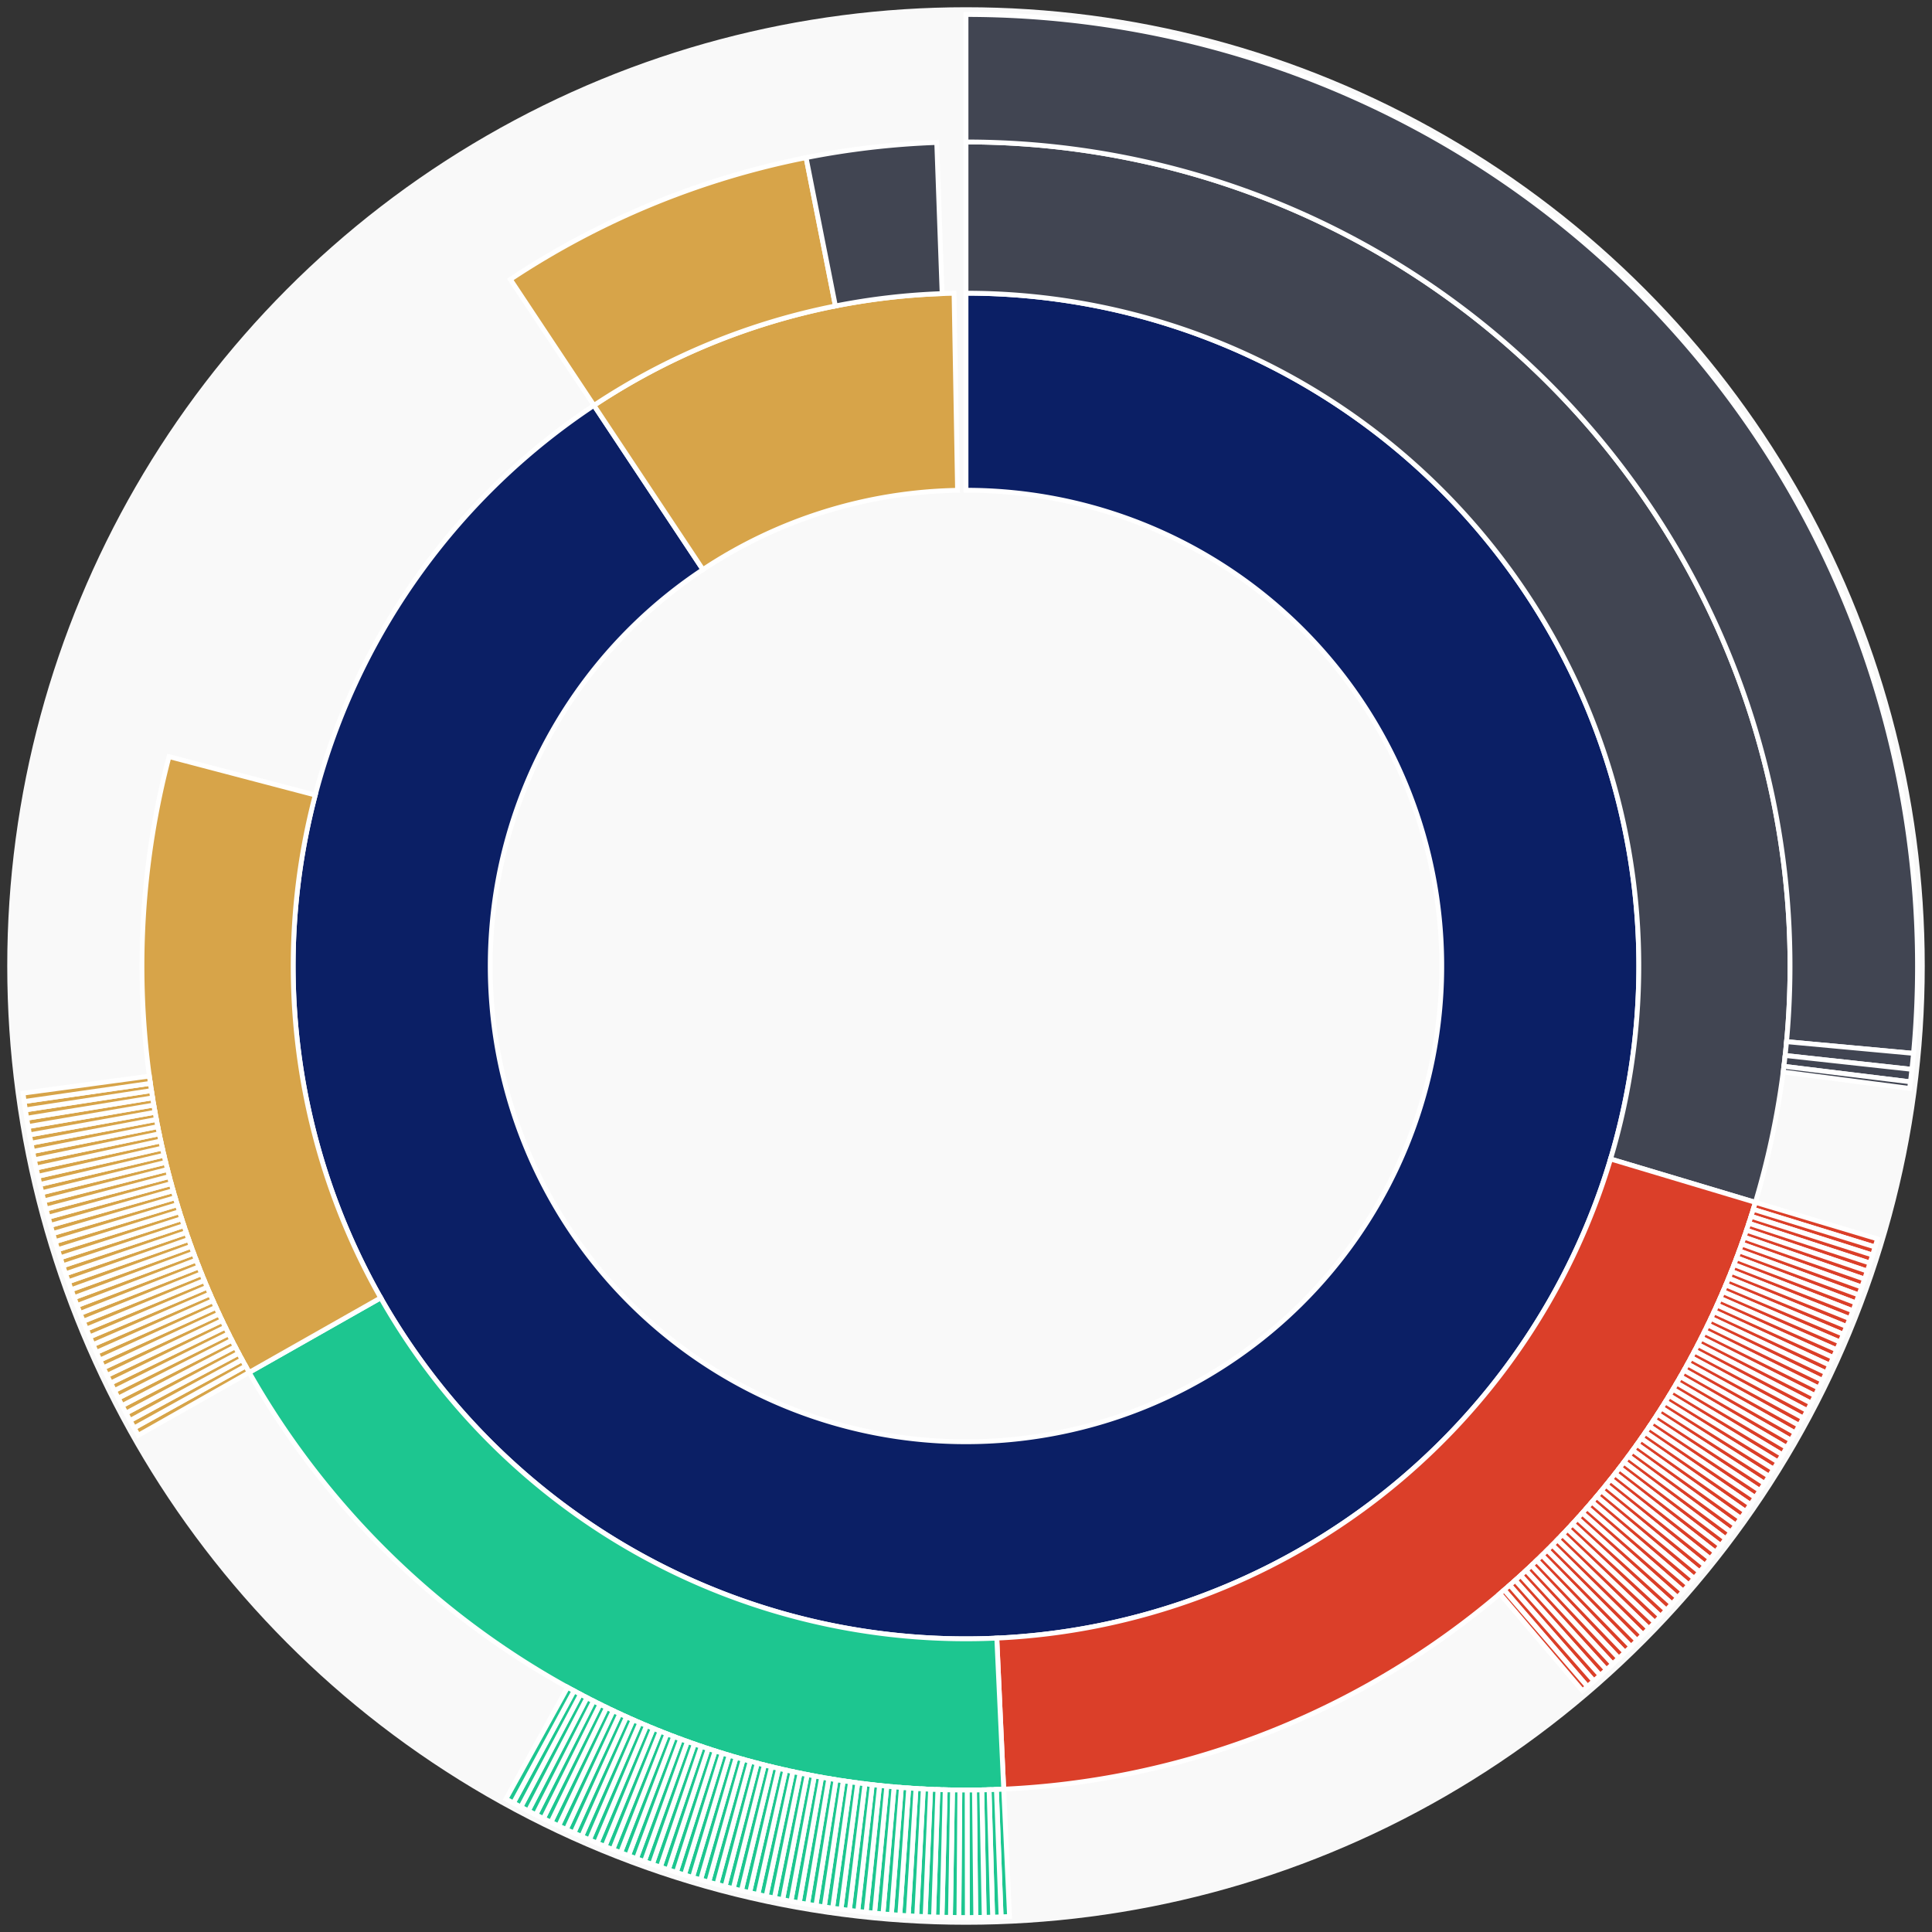 <svg xmlns="http://www.w3.org/2000/svg" width="400" height="400" id="block-7824914"><rect width="100%" height="100%" fill="#333333" stroke="none"/><g id="burst-container" transform="translate(200,200)"><circle r="197" style="fill: #f9f9f9; stroke: #f9f9f9; stroke-width: 3; opacity: 1;" id="circle-base"></circle><path display="none" d="M6.031385485800715e-15,-98.5A98.5,98.5,0,1,1,-6.031385485800715e-15,98.5A98.5,98.5,0,1,1,6.031385485800715e-15,-98.5Z" fill-rule="evenodd" id="p-type-root" style="stroke: #fff; opacity: 1;"></path><path d="M8.529667153919608e-15,-139.3A139.3,139.3,0,1,1,-77.028,-116.066L-54.467,-82.071A98.5,98.5,0,1,0,6.031385485800715e-15,-98.5Z" fill-rule="evenodd" style="fill: #0B1F65; stroke: #fff; opacity: 1;" id="p-type-data"></path><path d="M-77.028,-116.066A139.3,139.3,0,0,1,-2.473,-139.278L-1.749,-98.484A98.5,98.5,0,0,0,-54.467,-82.071Z" fill-rule="evenodd" style="fill: #D7A449; stroke: #fff; opacity: 1;" id="p-type-value"></path><path d="M1.0446666101440332e-14,-170.607A170.607,170.607,0,0,1,163.438,48.935L133.447,39.955A139.3,139.3,0,0,0,8.529667153919608e-15,-139.3Z" fill-rule="evenodd" style="fill: #414552; stroke: #fff; opacity: 1;" id="p-type-ether"></path><path d="M163.438,48.935A170.607,170.607,0,0,1,7.808,170.428L6.375,139.154A139.3,139.3,0,0,0,133.447,39.955Z" fill-rule="evenodd" style="fill: #DB3F29; stroke: #fff; opacity: 1;" id="p-type-functions"></path><path d="M7.808,170.428A170.607,170.607,0,0,1,-148.413,84.144L-121.179,68.703A139.3,139.3,0,0,0,6.375,139.154Z" fill-rule="evenodd" style="fill: #1DC690; stroke: #fff; opacity: 1;" id="p-type-logs"></path><path d="M-148.413,84.144A170.607,170.607,0,0,1,-165.007,-43.353L-134.728,-35.398A139.3,139.3,0,0,0,-121.179,68.703Z" fill-rule="evenodd" style="fill: #D7A449; stroke: #fff; opacity: 1;" id="p-type-tokenTransfers"></path><path d="M-94.339,-142.151A170.607,170.607,0,0,1,-33.109,-167.364L-27.033,-136.652A139.3,139.3,0,0,0,-77.028,-116.066Z" fill-rule="evenodd" style="fill: #D7A449; stroke: #fff; opacity: 1;" id="p-type-tokenTransfers"></path><path d="M-33.109,-167.364A170.607,170.607,0,0,1,-6.057,-170.499L-4.945,-139.212A139.3,139.3,0,0,0,-27.033,-136.652Z" fill-rule="evenodd" style="fill: #414552; stroke: #fff; opacity: 1;" id="p-type-ether"></path><path d="M1.206277097160143e-14,-197A197,197,0,0,1,196.168,18.089L169.886,15.666A170.607,170.607,0,0,0,1.0446666101440332e-14,-170.607Z" fill-rule="evenodd" style="fill: #414552; stroke: #fff; opacity: 1;" id="p-type-ether"></path><path d="M196.168,18.089A197,197,0,0,1,195.835,21.396L169.598,18.529A170.607,170.607,0,0,0,169.886,15.666Z" fill-rule="evenodd" style="fill: #414552; stroke: #fff; opacity: 1;" id="p-type-ether"></path><path d="M195.835,21.396A197,197,0,0,1,195.535,23.984L169.338,20.771A170.607,170.607,0,0,0,169.598,18.529Z" fill-rule="evenodd" style="fill: #414552; stroke: #fff; opacity: 1;" id="p-type-ether"></path><path d="M195.535,23.984A197,197,0,0,1,195.363,25.342L169.19,21.947A170.607,170.607,0,0,0,169.338,20.771Z" fill-rule="evenodd" style="fill: #414552; stroke: #fff; opacity: 1;" id="p-type-ether"></path><path d="M188.722,56.505A197,197,0,0,1,188.213,58.178L162.998,50.384A170.607,170.607,0,0,0,163.438,48.935Z" fill-rule="evenodd" style="fill: #DB3F29; stroke: #fff; opacity: 1;" id="p-type-functions"></path><path d="M188.213,58.178A197,197,0,0,1,187.689,59.847L162.544,51.829A170.607,170.607,0,0,0,162.998,50.384Z" fill-rule="evenodd" style="fill: #DB3F29; stroke: #fff; opacity: 1;" id="p-type-functions"></path><path d="M187.689,59.847A197,197,0,0,1,187.151,61.511L162.077,53.27A170.607,170.607,0,0,0,162.544,51.829Z" fill-rule="evenodd" style="fill: #DB3F29; stroke: #fff; opacity: 1;" id="p-type-functions"></path><path d="M187.151,61.511A197,197,0,0,1,186.597,63.17L161.598,54.707A170.607,170.607,0,0,0,162.077,53.27Z" fill-rule="evenodd" style="fill: #DB3F29; stroke: #fff; opacity: 1;" id="p-type-functions"></path><path d="M186.597,63.17A197,197,0,0,1,186.029,64.824L161.106,56.139A170.607,170.607,0,0,0,161.598,54.707Z" fill-rule="evenodd" style="fill: #DB3F29; stroke: #fff; opacity: 1;" id="p-type-functions"></path><path d="M186.029,64.824A197,197,0,0,1,185.446,66.473L160.601,57.567A170.607,170.607,0,0,0,161.106,56.139Z" fill-rule="evenodd" style="fill: #DB3F29; stroke: #fff; opacity: 1;" id="p-type-functions"></path><path d="M185.446,66.473A197,197,0,0,1,184.849,68.116L160.084,58.991A170.607,170.607,0,0,0,160.601,57.567Z" fill-rule="evenodd" style="fill: #DB3F29; stroke: #fff; opacity: 1;" id="p-type-functions"></path><path d="M184.849,68.116A197,197,0,0,1,184.237,69.755L159.554,60.409A170.607,170.607,0,0,0,160.084,58.991Z" fill-rule="evenodd" style="fill: #DB3F29; stroke: #fff; opacity: 1;" id="p-type-functions"></path><path d="M184.237,69.755A197,197,0,0,1,183.611,71.387L159.011,61.823A170.607,170.607,0,0,0,159.554,60.409Z" fill-rule="evenodd" style="fill: #DB3F29; stroke: #fff; opacity: 1;" id="p-type-functions"></path><path d="M183.611,71.387A197,197,0,0,1,182.97,73.015L158.456,63.233A170.607,170.607,0,0,0,159.011,61.823Z" fill-rule="evenodd" style="fill: #DB3F29; stroke: #fff; opacity: 1;" id="p-type-functions"></path><path d="M182.97,73.015A197,197,0,0,1,182.314,74.636L157.889,64.637A170.607,170.607,0,0,0,158.456,63.233Z" fill-rule="evenodd" style="fill: #DB3F29; stroke: #fff; opacity: 1;" id="p-type-functions"></path><path d="M182.314,74.636A197,197,0,0,1,181.644,76.252L157.309,66.036A170.607,170.607,0,0,0,157.889,64.637Z" fill-rule="evenodd" style="fill: #DB3F29; stroke: #fff; opacity: 1;" id="p-type-functions"></path><path d="M181.644,76.252A197,197,0,0,1,180.96,77.861L156.716,67.43A170.607,170.607,0,0,0,157.309,66.036Z" fill-rule="evenodd" style="fill: #DB3F29; stroke: #fff; opacity: 1;" id="p-type-functions"></path><path d="M180.96,77.861A197,197,0,0,1,180.262,79.464L156.111,68.818A170.607,170.607,0,0,0,156.716,67.43Z" fill-rule="evenodd" style="fill: #DB3F29; stroke: #fff; opacity: 1;" id="p-type-functions"></path><path d="M180.262,79.464A197,197,0,0,1,179.549,81.062L155.494,70.201A170.607,170.607,0,0,0,156.111,68.818Z" fill-rule="evenodd" style="fill: #DB3F29; stroke: #fff; opacity: 1;" id="p-type-functions"></path><path d="M179.549,81.062A197,197,0,0,1,178.823,82.652L154.865,71.579A170.607,170.607,0,0,0,155.494,70.201Z" fill-rule="evenodd" style="fill: #DB3F29; stroke: #fff; opacity: 1;" id="p-type-functions"></path><path d="M178.823,82.652A197,197,0,0,1,178.082,84.237L154.224,72.951A170.607,170.607,0,0,0,154.865,71.579Z" fill-rule="evenodd" style="fill: #DB3F29; stroke: #fff; opacity: 1;" id="p-type-functions"></path><path d="M178.082,84.237A197,197,0,0,1,177.327,85.814L153.57,74.317A170.607,170.607,0,0,0,154.224,72.951Z" fill-rule="evenodd" style="fill: #DB3F29; stroke: #fff; opacity: 1;" id="p-type-functions"></path><path d="M177.327,85.814A197,197,0,0,1,176.558,87.385L152.904,75.678A170.607,170.607,0,0,0,153.57,74.317Z" fill-rule="evenodd" style="fill: #DB3F29; stroke: #fff; opacity: 1;" id="p-type-functions"></path><path d="M176.558,87.385A197,197,0,0,1,175.776,88.949L152.226,77.032A170.607,170.607,0,0,0,152.904,75.678Z" fill-rule="evenodd" style="fill: #DB3F29; stroke: #fff; opacity: 1;" id="p-type-functions"></path><path d="M175.776,88.949A197,197,0,0,1,174.979,90.506L151.536,78.38A170.607,170.607,0,0,0,152.226,77.032Z" fill-rule="evenodd" style="fill: #DB3F29; stroke: #fff; opacity: 1;" id="p-type-functions"></path><path d="M174.979,90.506A197,197,0,0,1,174.169,92.056L150.835,79.722A170.607,170.607,0,0,0,151.536,78.38Z" fill-rule="evenodd" style="fill: #DB3F29; stroke: #fff; opacity: 1;" id="p-type-functions"></path><path d="M174.169,92.056A197,197,0,0,1,173.345,93.598L150.121,81.058A170.607,170.607,0,0,0,150.835,79.722Z" fill-rule="evenodd" style="fill: #DB3F29; stroke: #fff; opacity: 1;" id="p-type-functions"></path><path d="M173.345,93.598A197,197,0,0,1,172.507,95.133L149.395,82.388A170.607,170.607,0,0,0,150.121,81.058Z" fill-rule="evenodd" style="fill: #DB3F29; stroke: #fff; opacity: 1;" id="p-type-functions"></path><path d="M172.507,95.133A197,197,0,0,1,171.656,96.661L148.658,83.711A170.607,170.607,0,0,0,149.395,82.388Z" fill-rule="evenodd" style="fill: #DB3F29; stroke: #fff; opacity: 1;" id="p-type-functions"></path><path d="M171.656,96.661A197,197,0,0,1,170.791,98.181L147.909,85.027A170.607,170.607,0,0,0,148.658,83.711Z" fill-rule="evenodd" style="fill: #DB3F29; stroke: #fff; opacity: 1;" id="p-type-functions"></path><path d="M170.791,98.181A197,197,0,0,1,169.912,99.693L147.149,86.337A170.607,170.607,0,0,0,147.909,85.027Z" fill-rule="evenodd" style="fill: #DB3F29; stroke: #fff; opacity: 1;" id="p-type-functions"></path><path d="M169.912,99.693A197,197,0,0,1,169.021,101.198L146.376,87.64A170.607,170.607,0,0,0,147.149,86.337Z" fill-rule="evenodd" style="fill: #DB3F29; stroke: #fff; opacity: 1;" id="p-type-functions"></path><path d="M169.021,101.198A197,197,0,0,1,168.116,102.694L145.592,88.936A170.607,170.607,0,0,0,146.376,87.64Z" fill-rule="evenodd" style="fill: #DB3F29; stroke: #fff; opacity: 1;" id="p-type-functions"></path><path d="M168.116,102.694A197,197,0,0,1,167.197,104.183L144.797,90.225A170.607,170.607,0,0,0,145.592,88.936Z" fill-rule="evenodd" style="fill: #DB3F29; stroke: #fff; opacity: 1;" id="p-type-functions"></path><path d="M167.197,104.183A197,197,0,0,1,166.266,105.663L143.991,91.507A170.607,170.607,0,0,0,144.797,90.225Z" fill-rule="evenodd" style="fill: #DB3F29; stroke: #fff; opacity: 1;" id="p-type-functions"></path><path d="M166.266,105.663A197,197,0,0,1,165.321,107.135L143.173,92.781A170.607,170.607,0,0,0,143.991,91.507Z" fill-rule="evenodd" style="fill: #DB3F29; stroke: #fff; opacity: 1;" id="p-type-functions"></path><path d="M165.321,107.135A197,197,0,0,1,164.364,108.598L142.343,94.049A170.607,170.607,0,0,0,143.173,92.781Z" fill-rule="evenodd" style="fill: #DB3F29; stroke: #fff; opacity: 1;" id="p-type-functions"></path><path d="M164.364,108.598A197,197,0,0,1,163.393,110.053L141.503,95.309A170.607,170.607,0,0,0,142.343,94.049Z" fill-rule="evenodd" style="fill: #DB3F29; stroke: #fff; opacity: 1;" id="p-type-functions"></path><path d="M163.393,110.053A197,197,0,0,1,162.41,111.499L140.651,96.561A170.607,170.607,0,0,0,141.503,95.309Z" fill-rule="evenodd" style="fill: #DB3F29; stroke: #fff; opacity: 1;" id="p-type-functions"></path><path d="M162.41,111.499A197,197,0,0,1,161.414,112.936L139.788,97.806A170.607,170.607,0,0,0,140.651,96.561Z" fill-rule="evenodd" style="fill: #DB3F29; stroke: #fff; opacity: 1;" id="p-type-functions"></path><path d="M161.414,112.936A197,197,0,0,1,160.405,114.365L138.915,99.043A170.607,170.607,0,0,0,139.788,97.806Z" fill-rule="evenodd" style="fill: #DB3F29; stroke: #fff; opacity: 1;" id="p-type-functions"></path><path d="M160.405,114.365A197,197,0,0,1,159.383,115.784L138.03,100.272A170.607,170.607,0,0,0,138.915,99.043Z" fill-rule="evenodd" style="fill: #DB3F29; stroke: #fff; opacity: 1;" id="p-type-functions"></path><path d="M159.383,115.784A197,197,0,0,1,158.349,117.195L137.134,101.494A170.607,170.607,0,0,0,138.03,100.272Z" fill-rule="evenodd" style="fill: #DB3F29; stroke: #fff; opacity: 1;" id="p-type-functions"></path><path d="M158.349,117.195A197,197,0,0,1,157.302,118.596L136.228,102.707A170.607,170.607,0,0,0,137.134,101.494Z" fill-rule="evenodd" style="fill: #DB3F29; stroke: #fff; opacity: 1;" id="p-type-functions"></path><path d="M157.302,118.596A197,197,0,0,1,156.243,119.988L135.311,103.912A170.607,170.607,0,0,0,136.228,102.707Z" fill-rule="evenodd" style="fill: #DB3F29; stroke: #fff; opacity: 1;" id="p-type-functions"></path><path d="M156.243,119.988A197,197,0,0,1,155.172,121.37L134.383,105.109A170.607,170.607,0,0,0,135.311,103.912Z" fill-rule="evenodd" style="fill: #DB3F29; stroke: #fff; opacity: 1;" id="p-type-functions"></path><path d="M155.172,121.37A197,197,0,0,1,154.088,122.743L133.445,106.298A170.607,170.607,0,0,0,134.383,105.109Z" fill-rule="evenodd" style="fill: #DB3F29; stroke: #fff; opacity: 1;" id="p-type-functions"></path><path d="M154.088,122.743A197,197,0,0,1,152.993,124.106L132.496,107.479A170.607,170.607,0,0,0,133.445,106.298Z" fill-rule="evenodd" style="fill: #DB3F29; stroke: #fff; opacity: 1;" id="p-type-functions"></path><path d="M152.993,124.106A197,197,0,0,1,151.885,125.459L131.536,108.651A170.607,170.607,0,0,0,132.496,107.479Z" fill-rule="evenodd" style="fill: #DB3F29; stroke: #fff; opacity: 1;" id="p-type-functions"></path><path d="M151.885,125.459A197,197,0,0,1,150.765,126.802L130.567,109.814A170.607,170.607,0,0,0,131.536,108.651Z" fill-rule="evenodd" style="fill: #DB3F29; stroke: #fff; opacity: 1;" id="p-type-functions"></path><path d="M150.765,126.802A197,197,0,0,1,149.634,128.136L129.587,110.969A170.607,170.607,0,0,0,130.567,109.814Z" fill-rule="evenodd" style="fill: #DB3F29; stroke: #fff; opacity: 1;" id="p-type-functions"></path><path d="M149.634,128.136A197,197,0,0,1,148.49,129.459L128.596,112.115A170.607,170.607,0,0,0,129.587,110.969Z" fill-rule="evenodd" style="fill: #DB3F29; stroke: #fff; opacity: 1;" id="p-type-functions"></path><path d="M148.49,129.459A197,197,0,0,1,147.335,130.772L127.596,113.252A170.607,170.607,0,0,0,128.596,112.115Z" fill-rule="evenodd" style="fill: #DB3F29; stroke: #fff; opacity: 1;" id="p-type-functions"></path><path d="M147.335,130.772A197,197,0,0,1,146.168,132.075L126.586,114.38A170.607,170.607,0,0,0,127.596,113.252Z" fill-rule="evenodd" style="fill: #DB3F29; stroke: #fff; opacity: 1;" id="p-type-functions"></path><path d="M146.168,132.075A197,197,0,0,1,144.99,133.367L125.565,115.499A170.607,170.607,0,0,0,126.586,114.38Z" fill-rule="evenodd" style="fill: #DB3F29; stroke: #fff; opacity: 1;" id="p-type-functions"></path><path d="M144.99,133.367A197,197,0,0,1,143.801,134.649L124.535,116.61A170.607,170.607,0,0,0,125.565,115.499Z" fill-rule="evenodd" style="fill: #DB3F29; stroke: #fff; opacity: 1;" id="p-type-functions"></path><path d="M143.801,134.649A197,197,0,0,1,142.6,135.92L123.495,117.711A170.607,170.607,0,0,0,124.535,116.61Z" fill-rule="evenodd" style="fill: #DB3F29; stroke: #fff; opacity: 1;" id="p-type-functions"></path><path d="M142.6,135.92A197,197,0,0,1,141.387,137.181L122.445,118.802A170.607,170.607,0,0,0,123.495,117.711Z" fill-rule="evenodd" style="fill: #DB3F29; stroke: #fff; opacity: 1;" id="p-type-functions"></path><path d="M141.387,137.181A197,197,0,0,1,140.164,138.431L121.386,119.885A170.607,170.607,0,0,0,122.445,118.802Z" fill-rule="evenodd" style="fill: #DB3F29; stroke: #fff; opacity: 1;" id="p-type-functions"></path><path d="M140.164,138.431A197,197,0,0,1,138.93,139.67L120.316,120.957A170.607,170.607,0,0,0,121.386,119.885Z" fill-rule="evenodd" style="fill: #DB3F29; stroke: #fff; opacity: 1;" id="p-type-functions"></path><path d="M138.93,139.67A197,197,0,0,1,137.684,140.897L119.238,122.021A170.607,170.607,0,0,0,120.316,120.957Z" fill-rule="evenodd" style="fill: #DB3F29; stroke: #fff; opacity: 1;" id="p-type-functions"></path><path d="M137.684,140.897A197,197,0,0,1,136.428,142.114L118.15,123.074A170.607,170.607,0,0,0,119.238,122.021Z" fill-rule="evenodd" style="fill: #DB3F29; stroke: #fff; opacity: 1;" id="p-type-functions"></path><path d="M136.428,142.114A197,197,0,0,1,135.161,143.32L117.053,124.118A170.607,170.607,0,0,0,118.15,123.074Z" fill-rule="evenodd" style="fill: #DB3F29; stroke: #fff; opacity: 1;" id="p-type-functions"></path><path d="M135.161,143.32A197,197,0,0,1,133.883,144.514L115.946,125.153A170.607,170.607,0,0,0,117.053,124.118Z" fill-rule="evenodd" style="fill: #DB3F29; stroke: #fff; opacity: 1;" id="p-type-functions"></path><path d="M133.883,144.514A197,197,0,0,1,132.595,145.697L114.831,126.177A170.607,170.607,0,0,0,115.946,125.153Z" fill-rule="evenodd" style="fill: #DB3F29; stroke: #fff; opacity: 1;" id="p-type-functions"></path><path d="M132.595,145.697A197,197,0,0,1,131.296,146.868L113.706,127.191A170.607,170.607,0,0,0,114.831,126.177Z" fill-rule="evenodd" style="fill: #DB3F29; stroke: #fff; opacity: 1;" id="p-type-functions"></path><path d="M131.296,146.868A197,197,0,0,1,129.988,148.028L112.572,128.196A170.607,170.607,0,0,0,113.706,127.191Z" fill-rule="evenodd" style="fill: #DB3F29; stroke: #fff; opacity: 1;" id="p-type-functions"></path><path d="M129.988,148.028A197,197,0,0,1,128.668,149.176L111.43,129.19A170.607,170.607,0,0,0,112.572,128.196Z" fill-rule="evenodd" style="fill: #DB3F29; stroke: #fff; opacity: 1;" id="p-type-functions"></path><path d="M128.668,149.176A197,197,0,0,1,127.629,150.066L110.53,129.961A170.607,170.607,0,0,0,111.43,129.19Z" fill-rule="evenodd" style="fill: #DB3F29; stroke: #fff; opacity: 1;" id="p-type-functions"></path><path d="M9.016,196.794A197,197,0,0,1,7.268,196.866L6.294,170.491A170.607,170.607,0,0,0,7.808,170.428Z" fill-rule="evenodd" style="fill: #1DC690; stroke: #fff; opacity: 1;" id="p-type-logs"></path><path d="M7.268,196.866A197,197,0,0,1,5.52,196.923L4.781,170.54A170.607,170.607,0,0,0,6.294,170.491Z" fill-rule="evenodd" style="fill: #1DC690; stroke: #fff; opacity: 1;" id="p-type-logs"></path><path d="M5.52,196.923A197,197,0,0,1,3.772,196.964L3.267,170.576A170.607,170.607,0,0,0,4.781,170.54Z" fill-rule="evenodd" style="fill: #1DC690; stroke: #fff; opacity: 1;" id="p-type-logs"></path><path d="M3.772,196.964A197,197,0,0,1,2.023,196.99L1.752,170.598A170.607,170.607,0,0,0,3.267,170.576Z" fill-rule="evenodd" style="fill: #1DC690; stroke: #fff; opacity: 1;" id="p-type-logs"></path><path d="M2.023,196.99A197,197,0,0,1,0.274,197L0.238,170.607A170.607,170.607,0,0,0,1.752,170.598Z" fill-rule="evenodd" style="fill: #1DC690; stroke: #fff; opacity: 1;" id="p-type-logs"></path><path d="M0.274,197A197,197,0,0,1,-1.474,196.994L-1.277,170.602A170.607,170.607,0,0,0,0.238,170.607Z" fill-rule="evenodd" style="fill: #1DC690; stroke: #fff; opacity: 1;" id="p-type-logs"></path><path d="M-1.474,196.994A197,197,0,0,1,-3.223,196.974L-2.791,170.584A170.607,170.607,0,0,0,-1.277,170.602Z" fill-rule="evenodd" style="fill: #1DC690; stroke: #fff; opacity: 1;" id="p-type-logs"></path><path d="M-3.223,196.974A197,197,0,0,1,-4.972,196.937L-4.306,170.553A170.607,170.607,0,0,0,-2.791,170.584Z" fill-rule="evenodd" style="fill: #1DC690; stroke: #fff; opacity: 1;" id="p-type-logs"></path><path d="M-4.972,196.937A197,197,0,0,1,-6.72,196.885L-5.819,170.508A170.607,170.607,0,0,0,-4.306,170.553Z" fill-rule="evenodd" style="fill: #1DC690; stroke: #fff; opacity: 1;" id="p-type-logs"></path><path d="M-6.72,196.885A197,197,0,0,1,-8.467,196.818L-7.333,170.449A170.607,170.607,0,0,0,-5.819,170.508Z" fill-rule="evenodd" style="fill: #1DC690; stroke: #fff; opacity: 1;" id="p-type-logs"></path><path d="M-8.467,196.818A197,197,0,0,1,-10.214,196.735L-8.846,170.378A170.607,170.607,0,0,0,-7.333,170.449Z" fill-rule="evenodd" style="fill: #1DC690; stroke: #fff; opacity: 1;" id="p-type-logs"></path><path d="M-10.214,196.735A197,197,0,0,1,-11.96,196.637L-10.358,170.292A170.607,170.607,0,0,0,-8.846,170.378Z" fill-rule="evenodd" style="fill: #1DC690; stroke: #fff; opacity: 1;" id="p-type-logs"></path><path d="M-11.96,196.637A197,197,0,0,1,-13.705,196.523L-11.869,170.194A170.607,170.607,0,0,0,-10.358,170.292Z" fill-rule="evenodd" style="fill: #1DC690; stroke: #fff; opacity: 1;" id="p-type-logs"></path><path d="M-13.705,196.523A197,197,0,0,1,-15.449,196.393L-13.38,170.082A170.607,170.607,0,0,0,-11.869,170.194Z" fill-rule="evenodd" style="fill: #1DC690; stroke: #fff; opacity: 1;" id="p-type-logs"></path><path d="M-15.449,196.393A197,197,0,0,1,-17.192,196.248L-14.889,169.956A170.607,170.607,0,0,0,-13.38,170.082Z" fill-rule="evenodd" style="fill: #1DC690; stroke: #fff; opacity: 1;" id="p-type-logs"></path><path d="M-17.192,196.248A197,197,0,0,1,-18.934,196.088L-16.397,169.817A170.607,170.607,0,0,0,-14.889,169.956Z" fill-rule="evenodd" style="fill: #1DC690; stroke: #fff; opacity: 1;" id="p-type-logs"></path><path d="M-18.934,196.088A197,197,0,0,1,-20.674,195.912L-17.904,169.665A170.607,170.607,0,0,0,-16.397,169.817Z" fill-rule="evenodd" style="fill: #1DC690; stroke: #fff; opacity: 1;" id="p-type-logs"></path><path d="M-20.674,195.912A197,197,0,0,1,-22.412,195.721L-19.41,169.499A170.607,170.607,0,0,0,-17.904,169.665Z" fill-rule="evenodd" style="fill: #1DC690; stroke: #fff; opacity: 1;" id="p-type-logs"></path><path d="M-22.412,195.721A197,197,0,0,1,-24.149,195.514L-20.913,169.32A170.607,170.607,0,0,0,-19.41,169.499Z" fill-rule="evenodd" style="fill: #1DC690; stroke: #fff; opacity: 1;" id="p-type-logs"></path><path d="M-24.149,195.514A197,197,0,0,1,-25.883,195.292L-22.416,169.128A170.607,170.607,0,0,0,-20.913,169.32Z" fill-rule="evenodd" style="fill: #1DC690; stroke: #fff; opacity: 1;" id="p-type-logs"></path><path d="M-25.883,195.292A197,197,0,0,1,-27.616,195.055L-23.916,168.922A170.607,170.607,0,0,0,-22.416,169.128Z" fill-rule="evenodd" style="fill: #1DC690; stroke: #fff; opacity: 1;" id="p-type-logs"></path><path d="M-27.616,195.055A197,197,0,0,1,-29.347,194.802L-25.415,168.703A170.607,170.607,0,0,0,-23.916,168.922Z" fill-rule="evenodd" style="fill: #1DC690; stroke: #fff; opacity: 1;" id="p-type-logs"></path><path d="M-29.347,194.802A197,197,0,0,1,-31.075,194.534L-26.912,168.471A170.607,170.607,0,0,0,-25.415,168.703Z" fill-rule="evenodd" style="fill: #1DC690; stroke: #fff; opacity: 1;" id="p-type-logs"></path><path d="M-31.075,194.534A197,197,0,0,1,-32.801,194.25L-28.406,168.226A170.607,170.607,0,0,0,-26.912,168.471Z" fill-rule="evenodd" style="fill: #1DC690; stroke: #fff; opacity: 1;" id="p-type-logs"></path><path d="M-32.801,194.25A197,197,0,0,1,-34.524,193.951L-29.898,167.967A170.607,170.607,0,0,0,-28.406,168.226Z" fill-rule="evenodd" style="fill: #1DC690; stroke: #fff; opacity: 1;" id="p-type-logs"></path><path d="M-34.524,193.951A197,197,0,0,1,-36.244,193.637L-31.388,167.695A170.607,170.607,0,0,0,-29.898,167.967Z" fill-rule="evenodd" style="fill: #1DC690; stroke: #fff; opacity: 1;" id="p-type-logs"></path><path d="M-36.244,193.637A197,197,0,0,1,-37.962,193.308L-32.876,167.409A170.607,170.607,0,0,0,-31.388,167.695Z" fill-rule="evenodd" style="fill: #1DC690; stroke: #fff; opacity: 1;" id="p-type-logs"></path><path d="M-37.962,193.308A197,197,0,0,1,-39.676,192.963L-34.361,167.111A170.607,170.607,0,0,0,-32.876,167.409Z" fill-rule="evenodd" style="fill: #1DC690; stroke: #fff; opacity: 1;" id="p-type-logs"></path><path d="M-39.676,192.963A197,197,0,0,1,-41.388,192.603L-35.843,166.799A170.607,170.607,0,0,0,-34.361,167.111Z" fill-rule="evenodd" style="fill: #1DC690; stroke: #fff; opacity: 1;" id="p-type-logs"></path><path d="M-41.388,192.603A197,197,0,0,1,-43.096,192.228L-37.322,166.475A170.607,170.607,0,0,0,-35.843,166.799Z" fill-rule="evenodd" style="fill: #1DC690; stroke: #fff; opacity: 1;" id="p-type-logs"></path><path d="M-43.096,192.228A197,197,0,0,1,-44.801,191.838L-38.798,166.137A170.607,170.607,0,0,0,-37.322,166.475Z" fill-rule="evenodd" style="fill: #1DC690; stroke: #fff; opacity: 1;" id="p-type-logs"></path><path d="M-44.801,191.838A197,197,0,0,1,-46.502,191.433L-40.272,165.786A170.607,170.607,0,0,0,-38.798,166.137Z" fill-rule="evenodd" style="fill: #1DC690; stroke: #fff; opacity: 1;" id="p-type-logs"></path><path d="M-46.502,191.433A197,197,0,0,1,-48.199,191.013L-41.742,165.422A170.607,170.607,0,0,0,-40.272,165.786Z" fill-rule="evenodd" style="fill: #1DC690; stroke: #fff; opacity: 1;" id="p-type-logs"></path><path d="M-48.199,191.013A197,197,0,0,1,-49.893,190.577L-43.209,165.045A170.607,170.607,0,0,0,-41.742,165.422Z" fill-rule="evenodd" style="fill: #1DC690; stroke: #fff; opacity: 1;" id="p-type-logs"></path><path d="M-49.893,190.577A197,197,0,0,1,-51.583,190.127L-44.672,164.655A170.607,170.607,0,0,0,-43.209,165.045Z" fill-rule="evenodd" style="fill: #1DC690; stroke: #fff; opacity: 1;" id="p-type-logs"></path><path d="M-51.583,190.127A197,197,0,0,1,-53.269,189.661L-46.132,164.252A170.607,170.607,0,0,0,-44.672,164.655Z" fill-rule="evenodd" style="fill: #1DC690; stroke: #fff; opacity: 1;" id="p-type-logs"></path><path d="M-53.269,189.661A197,197,0,0,1,-54.95,189.181L-47.589,163.836A170.607,170.607,0,0,0,-46.132,164.252Z" fill-rule="evenodd" style="fill: #1DC690; stroke: #fff; opacity: 1;" id="p-type-logs"></path><path d="M-54.95,189.181A197,197,0,0,1,-56.628,188.686L-49.041,163.407A170.607,170.607,0,0,0,-47.589,163.836Z" fill-rule="evenodd" style="fill: #1DC690; stroke: #fff; opacity: 1;" id="p-type-logs"></path><path d="M-56.628,188.686A197,197,0,0,1,-58.301,188.176L-50.49,162.965A170.607,170.607,0,0,0,-49.041,163.407Z" fill-rule="evenodd" style="fill: #1DC690; stroke: #fff; opacity: 1;" id="p-type-logs"></path><path d="M-58.301,188.176A197,197,0,0,1,-59.969,187.651L-51.934,162.51A170.607,170.607,0,0,0,-50.49,162.965Z" fill-rule="evenodd" style="fill: #1DC690; stroke: #fff; opacity: 1;" id="p-type-logs"></path><path d="M-59.969,187.651A197,197,0,0,1,-61.632,187.111L-53.375,162.043A170.607,170.607,0,0,0,-51.934,162.51Z" fill-rule="evenodd" style="fill: #1DC690; stroke: #fff; opacity: 1;" id="p-type-logs"></path><path d="M-61.632,187.111A197,197,0,0,1,-63.291,186.556L-54.811,161.563A170.607,170.607,0,0,0,-53.375,162.043Z" fill-rule="evenodd" style="fill: #1DC690; stroke: #fff; opacity: 1;" id="p-type-logs"></path><path d="M-63.291,186.556A197,197,0,0,1,-64.945,185.987L-56.244,161.07A170.607,170.607,0,0,0,-54.811,161.563Z" fill-rule="evenodd" style="fill: #1DC690; stroke: #fff; opacity: 1;" id="p-type-logs"></path><path d="M-64.945,185.987A197,197,0,0,1,-66.593,185.403L-57.671,160.564A170.607,170.607,0,0,0,-56.244,161.07Z" fill-rule="evenodd" style="fill: #1DC690; stroke: #fff; opacity: 1;" id="p-type-logs"></path><path d="M-66.593,185.403A197,197,0,0,1,-68.236,184.805L-59.094,160.046A170.607,170.607,0,0,0,-57.671,160.564Z" fill-rule="evenodd" style="fill: #1DC690; stroke: #fff; opacity: 1;" id="p-type-logs"></path><path d="M-68.236,184.805A197,197,0,0,1,-69.874,184.192L-60.513,159.515A170.607,170.607,0,0,0,-59.094,160.046Z" fill-rule="evenodd" style="fill: #1DC690; stroke: #fff; opacity: 1;" id="p-type-logs"></path><path d="M-69.874,184.192A197,197,0,0,1,-71.507,183.564L-61.927,158.971A170.607,170.607,0,0,0,-60.513,159.515Z" fill-rule="evenodd" style="fill: #1DC690; stroke: #fff; opacity: 1;" id="p-type-logs"></path><path d="M-71.507,183.564A197,197,0,0,1,-73.133,182.922L-63.335,158.415A170.607,170.607,0,0,0,-61.927,158.971Z" fill-rule="evenodd" style="fill: #1DC690; stroke: #fff; opacity: 1;" id="p-type-logs"></path><path d="M-73.133,182.922A197,197,0,0,1,-74.754,182.266L-64.739,157.847A170.607,170.607,0,0,0,-63.335,158.415Z" fill-rule="evenodd" style="fill: #1DC690; stroke: #fff; opacity: 1;" id="p-type-logs"></path><path d="M-74.754,182.266A197,197,0,0,1,-76.369,181.595L-66.138,157.266A170.607,170.607,0,0,0,-64.739,157.847Z" fill-rule="evenodd" style="fill: #1DC690; stroke: #fff; opacity: 1;" id="p-type-logs"></path><path d="M-76.369,181.595A197,197,0,0,1,-77.978,180.91L-67.531,156.672A170.607,170.607,0,0,0,-66.138,157.266Z" fill-rule="evenodd" style="fill: #1DC690; stroke: #fff; opacity: 1;" id="p-type-logs"></path><path d="M-77.978,180.91A197,197,0,0,1,-79.581,180.21L-68.92,156.067A170.607,170.607,0,0,0,-67.531,156.672Z" fill-rule="evenodd" style="fill: #1DC690; stroke: #fff; opacity: 1;" id="p-type-logs"></path><path d="M-79.581,180.21A197,197,0,0,1,-81.178,179.497L-70.302,155.449A170.607,170.607,0,0,0,-68.92,156.067Z" fill-rule="evenodd" style="fill: #1DC690; stroke: #fff; opacity: 1;" id="p-type-logs"></path><path d="M-81.178,179.497A197,197,0,0,1,-82.768,178.769L-71.679,154.819A170.607,170.607,0,0,0,-70.302,155.449Z" fill-rule="evenodd" style="fill: #1DC690; stroke: #fff; opacity: 1;" id="p-type-logs"></path><path d="M-82.768,178.769A197,197,0,0,1,-84.352,178.027L-73.051,154.176A170.607,170.607,0,0,0,-71.679,154.819Z" fill-rule="evenodd" style="fill: #1DC690; stroke: #fff; opacity: 1;" id="p-type-logs"></path><path d="M-84.352,178.027A197,197,0,0,1,-85.929,177.271L-74.417,153.522A170.607,170.607,0,0,0,-73.051,154.176Z" fill-rule="evenodd" style="fill: #1DC690; stroke: #fff; opacity: 1;" id="p-type-logs"></path><path d="M-85.929,177.271A197,197,0,0,1,-87.499,176.502L-75.777,152.855A170.607,170.607,0,0,0,-74.417,153.522Z" fill-rule="evenodd" style="fill: #1DC690; stroke: #fff; opacity: 1;" id="p-type-logs"></path><path d="M-87.499,176.502A197,197,0,0,1,-89.063,175.718L-77.131,152.176A170.607,170.607,0,0,0,-75.777,152.855Z" fill-rule="evenodd" style="fill: #1DC690; stroke: #fff; opacity: 1;" id="p-type-logs"></path><path d="M-89.063,175.718A197,197,0,0,1,-90.619,174.92L-78.479,151.486A170.607,170.607,0,0,0,-77.131,152.176Z" fill-rule="evenodd" style="fill: #1DC690; stroke: #fff; opacity: 1;" id="p-type-logs"></path><path d="M-90.619,174.92A197,197,0,0,1,-92.169,174.109L-79.82,150.783A170.607,170.607,0,0,0,-78.479,151.486Z" fill-rule="evenodd" style="fill: #1DC690; stroke: #fff; opacity: 1;" id="p-type-logs"></path><path d="M-92.169,174.109A197,197,0,0,1,-93.711,173.284L-81.156,150.068A170.607,170.607,0,0,0,-79.82,150.783Z" fill-rule="evenodd" style="fill: #1DC690; stroke: #fff; opacity: 1;" id="p-type-logs"></path><path d="M-93.711,173.284A197,197,0,0,1,-95.245,172.445L-82.485,149.342A170.607,170.607,0,0,0,-81.156,150.068Z" fill-rule="evenodd" style="fill: #1DC690; stroke: #fff; opacity: 1;" id="p-type-logs"></path><path d="M-171.373,97.161A197,197,0,0,1,-172.229,95.636L-149.155,82.823A170.607,170.607,0,0,0,-148.413,84.144Z" fill-rule="evenodd" style="fill: #D7A449; stroke: #fff; opacity: 1;" id="p-type-tokenTransfers"></path><path d="M-172.229,95.636A197,197,0,0,1,-173.071,94.103L-149.884,81.496A170.607,170.607,0,0,0,-149.155,82.823Z" fill-rule="evenodd" style="fill: #D7A449; stroke: #fff; opacity: 1;" id="p-type-tokenTransfers"></path><path d="M-173.071,94.103A197,197,0,0,1,-173.9,92.563L-150.601,80.162A170.607,170.607,0,0,0,-149.884,81.496Z" fill-rule="evenodd" style="fill: #D7A449; stroke: #fff; opacity: 1;" id="p-type-tokenTransfers"></path><path d="M-173.9,92.563A197,197,0,0,1,-174.714,91.016L-151.307,78.822A170.607,170.607,0,0,0,-150.601,80.162Z" fill-rule="evenodd" style="fill: #D7A449; stroke: #fff; opacity: 1;" id="p-type-tokenTransfers"></path><path d="M-174.714,91.016A197,197,0,0,1,-175.516,89.461L-152.001,77.476A170.607,170.607,0,0,0,-151.307,78.822Z" fill-rule="evenodd" style="fill: #D7A449; stroke: #fff; opacity: 1;" id="p-type-tokenTransfers"></path><path d="M-175.516,89.461A197,197,0,0,1,-176.303,87.899L-152.683,76.123A170.607,170.607,0,0,0,-152.001,77.476Z" fill-rule="evenodd" style="fill: #D7A449; stroke: #fff; opacity: 1;" id="p-type-tokenTransfers"></path><path d="M-176.303,87.899A197,197,0,0,1,-177.076,86.331L-153.352,74.765A170.607,170.607,0,0,0,-152.683,76.123Z" fill-rule="evenodd" style="fill: #D7A449; stroke: #fff; opacity: 1;" id="p-type-tokenTransfers"></path><path d="M-177.076,86.331A197,197,0,0,1,-177.836,84.755L-154.01,73.4A170.607,170.607,0,0,0,-153.352,74.765Z" fill-rule="evenodd" style="fill: #D7A449; stroke: #fff; opacity: 1;" id="p-type-tokenTransfers"></path><path d="M-177.836,84.755A197,197,0,0,1,-178.581,83.173L-154.656,72.03A170.607,170.607,0,0,0,-154.01,73.4Z" fill-rule="evenodd" style="fill: #D7A449; stroke: #fff; opacity: 1;" id="p-type-tokenTransfers"></path><path d="M-178.581,83.173A197,197,0,0,1,-179.312,81.585L-155.289,70.655A170.607,170.607,0,0,0,-154.656,72.03Z" fill-rule="evenodd" style="fill: #D7A449; stroke: #fff; opacity: 1;" id="p-type-tokenTransfers"></path><path d="M-179.312,81.585A197,197,0,0,1,-180.03,79.99L-155.91,69.273A170.607,170.607,0,0,0,-155.289,70.655Z" fill-rule="evenodd" style="fill: #D7A449; stroke: #fff; opacity: 1;" id="p-type-tokenTransfers"></path><path d="M-180.03,79.99A197,197,0,0,1,-180.733,78.388L-156.519,67.886A170.607,170.607,0,0,0,-155.91,69.273Z" fill-rule="evenodd" style="fill: #D7A449; stroke: #fff; opacity: 1;" id="p-type-tokenTransfers"></path><path d="M-180.733,78.388A197,197,0,0,1,-181.421,76.781L-157.115,66.494A170.607,170.607,0,0,0,-156.519,67.886Z" fill-rule="evenodd" style="fill: #D7A449; stroke: #fff; opacity: 1;" id="p-type-tokenTransfers"></path><path d="M-181.421,76.781A197,197,0,0,1,-182.096,75.167L-157.7,65.097A170.607,170.607,0,0,0,-157.115,66.494Z" fill-rule="evenodd" style="fill: #D7A449; stroke: #fff; opacity: 1;" id="p-type-tokenTransfers"></path><path d="M-182.096,75.167A197,197,0,0,1,-182.756,73.548L-158.271,63.694A170.607,170.607,0,0,0,-157.7,65.097Z" fill-rule="evenodd" style="fill: #D7A449; stroke: #fff; opacity: 1;" id="p-type-tokenTransfers"></path><path d="M-182.756,73.548A197,197,0,0,1,-183.402,71.923L-158.83,62.287A170.607,170.607,0,0,0,-158.271,63.694Z" fill-rule="evenodd" style="fill: #D7A449; stroke: #fff; opacity: 1;" id="p-type-tokenTransfers"></path><path d="M-183.402,71.923A197,197,0,0,1,-184.033,70.292L-159.377,60.874A170.607,170.607,0,0,0,-158.83,62.287Z" fill-rule="evenodd" style="fill: #D7A449; stroke: #fff; opacity: 1;" id="p-type-tokenTransfers"></path><path d="M-184.033,70.292A197,197,0,0,1,-184.65,68.655L-159.911,59.457A170.607,170.607,0,0,0,-159.377,60.874Z" fill-rule="evenodd" style="fill: #D7A449; stroke: #fff; opacity: 1;" id="p-type-tokenTransfers"></path><path d="M-184.65,68.655A197,197,0,0,1,-185.252,67.013L-160.433,58.035A170.607,170.607,0,0,0,-159.911,59.457Z" fill-rule="evenodd" style="fill: #D7A449; stroke: #fff; opacity: 1;" id="p-type-tokenTransfers"></path><path d="M-185.252,67.013A197,197,0,0,1,-185.839,65.366L-160.942,56.609A170.607,170.607,0,0,0,-160.433,58.035Z" fill-rule="evenodd" style="fill: #D7A449; stroke: #fff; opacity: 1;" id="p-type-tokenTransfers"></path><path d="M-185.839,65.366A197,197,0,0,1,-186.412,63.714L-161.438,55.178A170.607,170.607,0,0,0,-160.942,56.609Z" fill-rule="evenodd" style="fill: #D7A449; stroke: #fff; opacity: 1;" id="p-type-tokenTransfers"></path><path d="M-186.412,63.714A197,197,0,0,1,-186.971,62.056L-161.921,53.742A170.607,170.607,0,0,0,-161.438,55.178Z" fill-rule="evenodd" style="fill: #D7A449; stroke: #fff; opacity: 1;" id="p-type-tokenTransfers"></path><path d="M-186.971,62.056A197,197,0,0,1,-187.514,60.394L-162.392,52.303A170.607,170.607,0,0,0,-161.921,53.742Z" fill-rule="evenodd" style="fill: #D7A449; stroke: #fff; opacity: 1;" id="p-type-tokenTransfers"></path><path d="M-187.514,60.394A197,197,0,0,1,-188.043,58.727L-162.85,50.859A170.607,170.607,0,0,0,-162.392,52.303Z" fill-rule="evenodd" style="fill: #D7A449; stroke: #fff; opacity: 1;" id="p-type-tokenTransfers"></path><path d="M-188.043,58.727A197,197,0,0,1,-188.557,57.055L-163.295,49.411A170.607,170.607,0,0,0,-162.85,50.859Z" fill-rule="evenodd" style="fill: #D7A449; stroke: #fff; opacity: 1;" id="p-type-tokenTransfers"></path><path d="M-188.557,57.055A197,197,0,0,1,-189.056,55.379L-163.727,47.96A170.607,170.607,0,0,0,-163.295,49.411Z" fill-rule="evenodd" style="fill: #D7A449; stroke: #fff; opacity: 1;" id="p-type-tokenTransfers"></path><path d="M-189.056,55.379A197,197,0,0,1,-189.54,53.699L-164.147,46.504A170.607,170.607,0,0,0,-163.727,47.96Z" fill-rule="evenodd" style="fill: #D7A449; stroke: #fff; opacity: 1;" id="p-type-tokenTransfers"></path><path d="M-189.54,53.699A197,197,0,0,1,-190.009,52.014L-164.553,45.045A170.607,170.607,0,0,0,-164.147,46.504Z" fill-rule="evenodd" style="fill: #D7A449; stroke: #fff; opacity: 1;" id="p-type-tokenTransfers"></path><path d="M-190.009,52.014A197,197,0,0,1,-190.464,50.325L-164.946,43.583A170.607,170.607,0,0,0,-164.553,45.045Z" fill-rule="evenodd" style="fill: #D7A449; stroke: #fff; opacity: 1;" id="p-type-tokenTransfers"></path><path d="M-190.464,50.325A197,197,0,0,1,-190.903,48.632L-165.327,42.117A170.607,170.607,0,0,0,-164.946,43.583Z" fill-rule="evenodd" style="fill: #D7A449; stroke: #fff; opacity: 1;" id="p-type-tokenTransfers"></path><path d="M-190.903,48.632A197,197,0,0,1,-191.327,46.936L-165.694,40.648A170.607,170.607,0,0,0,-165.327,42.117Z" fill-rule="evenodd" style="fill: #D7A449; stroke: #fff; opacity: 1;" id="p-type-tokenTransfers"></path><path d="M-191.327,46.936A197,197,0,0,1,-191.736,45.235L-166.048,39.175A170.607,170.607,0,0,0,-165.694,40.648Z" fill-rule="evenodd" style="fill: #D7A449; stroke: #fff; opacity: 1;" id="p-type-tokenTransfers"></path><path d="M-191.736,45.235A197,197,0,0,1,-192.13,43.532L-166.39,37.699A170.607,170.607,0,0,0,-166.048,39.175Z" fill-rule="evenodd" style="fill: #D7A449; stroke: #fff; opacity: 1;" id="p-type-tokenTransfers"></path><path d="M-192.13,43.532A197,197,0,0,1,-192.509,41.824L-166.718,36.221A170.607,170.607,0,0,0,-166.39,37.699Z" fill-rule="evenodd" style="fill: #D7A449; stroke: #fff; opacity: 1;" id="p-type-tokenTransfers"></path><path d="M-192.509,41.824A197,197,0,0,1,-192.873,40.114L-167.033,34.739A170.607,170.607,0,0,0,-166.718,36.221Z" fill-rule="evenodd" style="fill: #D7A449; stroke: #fff; opacity: 1;" id="p-type-tokenTransfers"></path><path d="M-192.873,40.114A197,197,0,0,1,-193.221,38.4L-167.335,33.255A170.607,170.607,0,0,0,-167.033,34.739Z" fill-rule="evenodd" style="fill: #D7A449; stroke: #fff; opacity: 1;" id="p-type-tokenTransfers"></path><path d="M-193.221,38.4A197,197,0,0,1,-193.555,36.683L-167.623,31.768A170.607,170.607,0,0,0,-167.335,33.255Z" fill-rule="evenodd" style="fill: #D7A449; stroke: #fff; opacity: 1;" id="p-type-tokenTransfers"></path><path d="M-193.555,36.683A197,197,0,0,1,-193.873,34.963L-167.899,30.279A170.607,170.607,0,0,0,-167.623,31.768Z" fill-rule="evenodd" style="fill: #D7A449; stroke: #fff; opacity: 1;" id="p-type-tokenTransfers"></path><path d="M-193.873,34.963A197,197,0,0,1,-194.175,33.241L-168.161,28.787A170.607,170.607,0,0,0,-167.899,30.279Z" fill-rule="evenodd" style="fill: #D7A449; stroke: #fff; opacity: 1;" id="p-type-tokenTransfers"></path><path d="M-194.175,33.241A197,197,0,0,1,-194.463,31.516L-168.41,27.293A170.607,170.607,0,0,0,-168.161,28.787Z" fill-rule="evenodd" style="fill: #D7A449; stroke: #fff; opacity: 1;" id="p-type-tokenTransfers"></path><path d="M-194.463,31.516A197,197,0,0,1,-194.735,29.788L-168.645,25.797A170.607,170.607,0,0,0,-168.41,27.293Z" fill-rule="evenodd" style="fill: #D7A449; stroke: #fff; opacity: 1;" id="p-type-tokenTransfers"></path><path d="M-194.735,29.788A197,197,0,0,1,-194.992,28.058L-168.868,24.299A170.607,170.607,0,0,0,-168.645,25.797Z" fill-rule="evenodd" style="fill: #D7A449; stroke: #fff; opacity: 1;" id="p-type-tokenTransfers"></path><path d="M-194.992,28.058A197,197,0,0,1,-195.233,26.326L-169.077,22.799A170.607,170.607,0,0,0,-168.868,24.299Z" fill-rule="evenodd" style="fill: #D7A449; stroke: #fff; opacity: 1;" id="p-type-tokenTransfers"></path></g></svg>